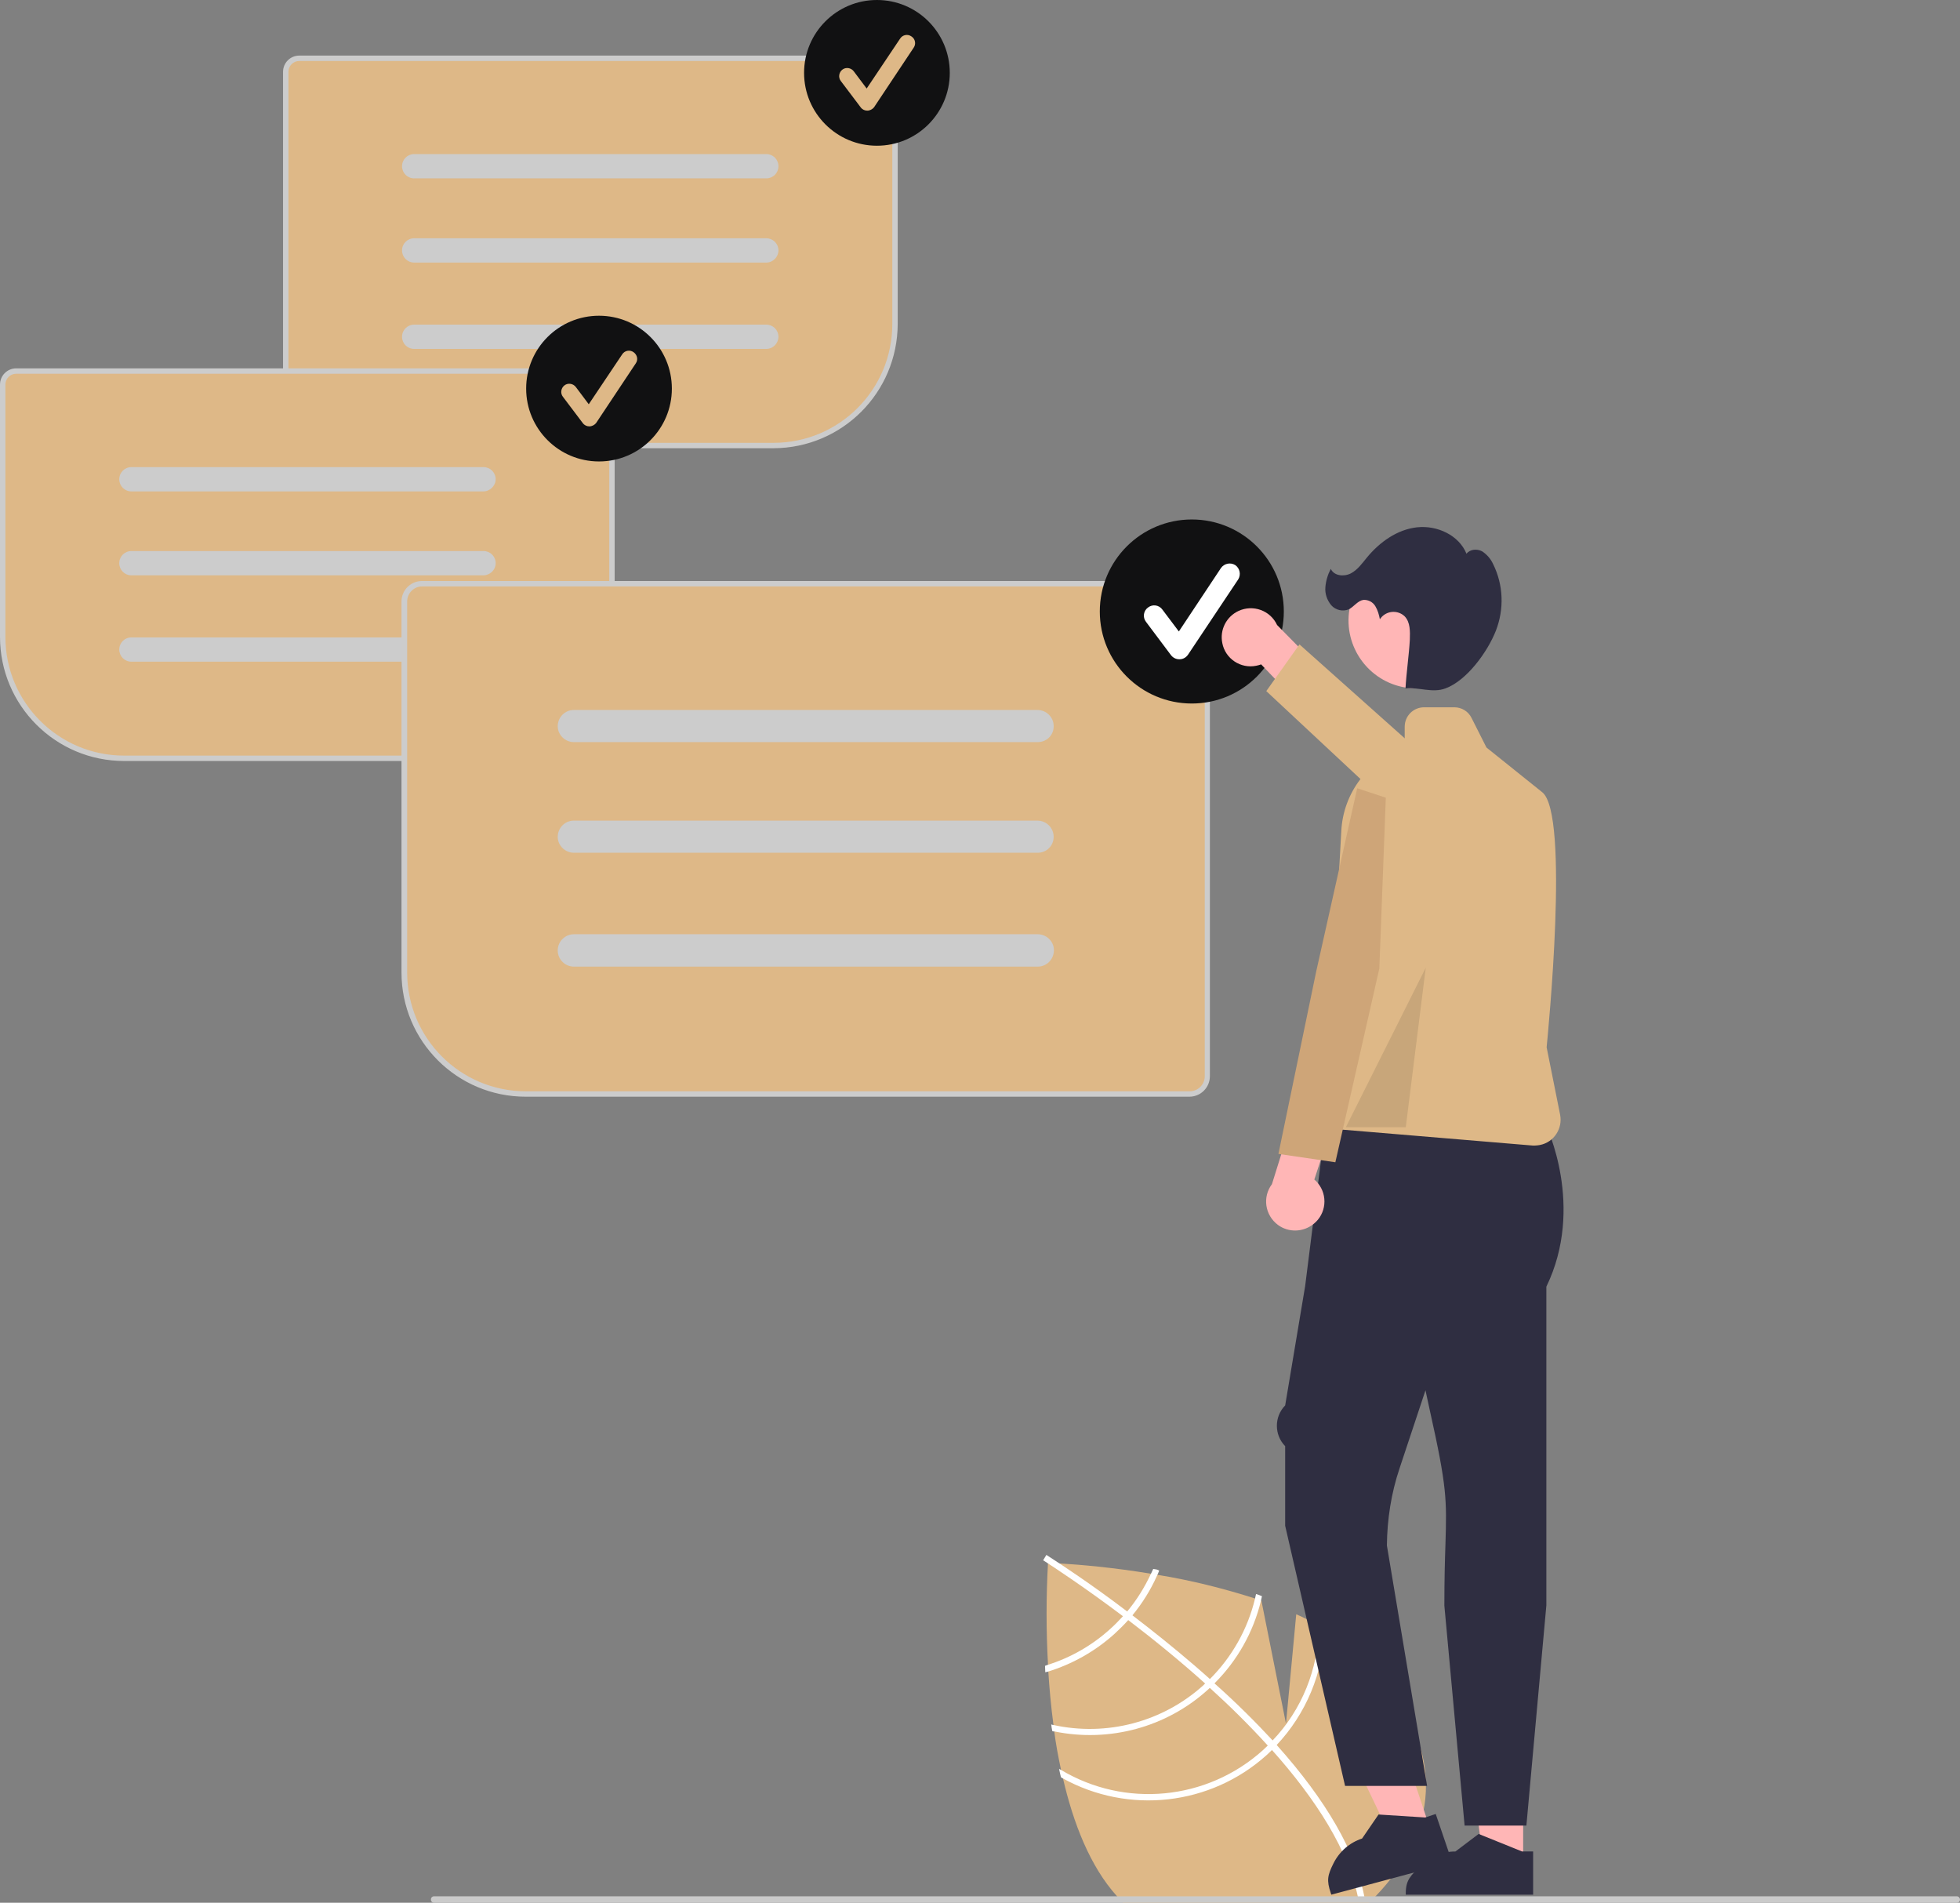 <?xml version="1.0" encoding="utf-8"?>
<!-- Generator: Adobe Illustrator 25.3.0, SVG Export Plug-In . SVG Version: 6.00 Build 0)  -->
<svg version="1.1" id="Calque_1" xmlns="http://www.w3.org/2000/svg" xmlns:xlink="http://www.w3.org/1999/xlink" x="0px" y="0px"
	 viewBox="0 0 726.4 705.1" style="enable-background:new 0 0 726.4 705.1;" xml:space="preserve">
<rect x="0" y="0" width="726.4" height="705.1" fill="#808080" stroke="none"/>
<style type="text/css">
	.st0{fill:#DEB887;}
	.st1{fill:#FFFFFF;}
	.st2{fill:#CCCCCC;}
	.st3{fill:#111112;}
	.st4{fill:#FFB6B6;}
	.st5{fill:#2F2E41;}
	.st6{fill:#CEA578;}
	.st7{opacity:0.1;enable-background:new    ;}
	.st8{fill:#CACACA;}
</style>
<path class="st0" d="M509.8,702.7c-0.8,0.8-1.6,1.6-2.4,2.4h-91.2c-0.8-0.8-1.5-1.6-2.2-2.4c0,0-0.1-0.1-0.1-0.1
	c-9.9-11-16.1-26.9-20-43.8c-0.2-1-0.5-2-0.7-3.1c-1-4.7-1.9-9.5-2.5-14.2c-0.1-0.8-0.2-1.6-0.3-2.5c-0.9-6.8-1.5-13.5-1.9-19.8
	c0-0.8-0.1-1.6-0.1-2.4c-0.7-12.5-0.7-25.1,0-37.6c0,0,0.1,0,0.4,0c0.7,0,2.3,0.1,4.6,0.2c6.5,0.4,18.9,1.4,33.3,3.8
	c0.8,0.1,1.6,0.3,2.4,0.4c12.3,2,24.3,5,36.2,8.8c0.7,0.2,1.5,0.5,2.2,0.8l0,0l9.1,45.5l3.8-40.5c3,1.3,5.9,2.8,8.7,4.3
	c0.8,0.4,1.5,0.9,2.3,1.3c6.4,3.6,12.2,8.2,17.2,13.5C538,650.4,531.7,679.9,509.8,702.7z"/>
<path class="st1" d="M471.7,645l1.6,1.8c18.3,20.5,29.2,39.4,32.5,56.7c0.1,0.3,0.1,0.5,0.1,0.8l-1.2,0.2l-1.1,0.2
	c-3.4-18.8-16.2-38.3-32.1-56.1c-0.5-0.6-1-1.2-1.6-1.7c-6.8-7.5-14.1-14.7-21.5-21.4c-0.6-0.5-1.2-1.1-1.7-1.6
	c-9.8-8.8-19.7-16.8-28.5-23.5c-0.6-0.5-1.3-0.9-1.9-1.4c-15-11.3-26.6-18.8-29.2-20.5c-0.3-0.2-0.5-0.3-0.5-0.3l0.6-1l0,0l0.6-1
	c0,0,0.6,0.4,1.7,1.1c4,2.6,14.9,9.7,28.3,19.9c0.6,0.5,1.2,0.9,1.9,1.4c7.2,5.5,15,11.7,22.9,18.5c2,1.7,3.9,3.4,5.8,5.1
	c0.6,0.5,1.2,1,1.7,1.6C458.2,631,465.3,638.1,471.7,645z"/>
<path class="st1" d="M427.4,581.4c-0.3,0.7-0.6,1.3-0.9,1.9c-2.3,4.9-5.2,9.6-8.7,13.8c-0.5,0.6-1,1.2-1.6,1.8
	c-1.5,1.6-3,3.2-4.7,4.7c-6.7,6.1-14.7,10.7-23.4,13.4c-0.3,0.1-0.5,0.2-0.8,0.3c0,0.8,0.1,1.6,0.1,2.4c0.3-0.1,0.6-0.2,0.8-0.2
	c9.2-2.8,17.7-7.6,24.8-14c1.7-1.6,3.4-3.2,5-5c0.5-0.6,1.1-1.2,1.6-1.8c3.7-4.5,6.8-9.4,9.2-14.8c0.3-0.6,0.6-1.3,0.8-1.9
	C429,581.6,428.2,581.5,427.4,581.4z"/>
<path class="st1" d="M465.5,590.7c-0.1,0.6-0.3,1.2-0.4,1.8c-2.7,11.2-8.5,21.5-16.7,29.7c-0.6,0.6-1.2,1.1-1.8,1.7
	c-0.2,0.2-0.4,0.3-0.5,0.5c-15.1,13.7-35.9,19.2-55.8,14.8c-0.2,0-0.5-0.1-0.7-0.2c0.1,0.8,0.2,1.7,0.4,2.5c0.2,0.1,0.5,0.1,0.7,0.1
	c20.4,4.2,41.6-1.5,57-15.5c0.2-0.2,0.5-0.4,0.7-0.7c0.6-0.6,1.2-1.1,1.8-1.7c8.4-8.4,14.3-18.9,17.1-30.4c0.1-0.6,0.3-1.2,0.4-1.8
	C467,591.2,466.3,590.9,465.5,590.7z"/>
<path class="st1" d="M488.8,600.9c0,0.6,0,1.1,0,1.7c-0.2,15.8-6.3,31-17.2,42.4c-0.6,0.6-1.1,1.2-1.7,1.8c-0.6,0.6-1.3,1.2-1.9,1.8
	c-20.7,18.6-51.1,21.5-74.9,7.2c-0.2-0.1-0.4-0.2-0.6-0.3c0.2,1.1,0.5,2.1,0.7,3.1c0.2,0.1,0.3,0.2,0.5,0.3
	c24.5,13.6,54.9,10.2,75.7-8.5c0.6-0.6,1.3-1.2,1.9-1.8c0.6-0.6,1.2-1.2,1.7-1.8c11-11.6,17.4-26.9,17.9-42.9c0-0.5,0-1.1,0-1.6
	C490.4,601.8,489.6,601.4,488.8,600.9z"/>
<path class="st0" d="M286.7,165.6H110.9c-3,0-5.5-2.5-5.5-5.5V26.6c0-3,2.5-5.5,5.5-5.5h215.8c3,0,5.5,2.5,5.5,5.5v93.5
	C332.1,145.2,311.8,165.5,286.7,165.6z"/>
<path class="st2" d="M286.7,166.1H110.9c-3.3,0-6-2.7-6-6V26.6c0-3.3,2.7-6,6-6h215.8c3.3,0,6,2.7,6,6v93.5
	C332.6,145.5,312.1,166,286.7,166.1z M110.9,22.6c-2.2,0-4,1.8-4,4v133.5c0,2.2,1.8,4,4,4h175.8c24.3,0,44-19.7,44-44V26.6
	c0-2.2-1.8-4-4-4H110.9z"/>
<path class="st2" d="M284,66.1H153.5c-2.5,0-4.5-2-4.5-4.5c0-2.5,2-4.5,4.5-4.5H284c2.5,0,4.5,2,4.5,4.5
	C288.5,64.1,286.5,66.1,284,66.1z"/>
<path class="st2" d="M284,97.3H153.5c-2.5,0-4.5-2-4.5-4.5c0-2.5,2-4.5,4.5-4.5H284c2.5,0,4.5,2,4.5,4.5
	C288.5,95.2,286.5,97.3,284,97.3C284,97.3,284,97.3,284,97.3z"/>
<path class="st2" d="M284,129.3H153.5c-2.5,0-4.5-2-4.5-4.5c0-2.5,2-4.5,4.5-4.5H284c2.5,0,4.5,2,4.5,4.5
	C288.5,127.2,286.5,129.3,284,129.3C284,129.3,284,129.3,284,129.3z"/>
<circle class="st3" cx="325" cy="27" r="27"/>
<path class="st0" d="M321.4,41c-0.9,0-1.8-0.4-2.4-1.2l-7.4-9.8c-1-1.3-0.7-3.2,0.6-4.2s3.2-0.7,4.2,0.6l0,0l4.8,6.4l12.4-18.5
	c0.9-1.4,2.8-1.8,4.2-0.8c1.4,0.9,1.8,2.8,0.8,4.2l-14.7,22.1C323.3,40.5,322.4,41,321.4,41C321.4,41,321.4,41,321.4,41z"/>
<path class="st0" d="M221.8,281.5H46c-25.1,0-45.5-20.4-45.5-45.5v-93.5c0-3,2.5-5.5,5.5-5.5h215.8c3,0,5.5,2.5,5.5,5.5V276
	C227.3,279,224.8,281.5,221.8,281.5z"/>
<path class="st2" d="M221.8,282H46c-25.4,0-46-20.6-46-46v-93.5c0-3.3,2.7-6,6-6h215.8c3.3,0,6,2.7,6,6V276
	C227.8,279.3,225.1,282,221.8,282z M6,138.5c-2.2,0-4,1.8-4,4V236c0,24.3,19.7,44,44,44h175.8c2.2,0,4-1.8,4-4V142.5
	c0-2.2-1.8-4-4-4H6z"/>
<path class="st2" d="M179.1,182.1H48.7c-2.5,0-4.5-2-4.5-4.5c0-2.5,2-4.5,4.5-4.5c0,0,0,0,0,0h130.5c2.5,0,4.5,2,4.5,4.5
	C183.7,180,181.6,182.1,179.1,182.1C179.1,182.1,179.1,182.1,179.1,182.1z"/>
<path class="st2" d="M179.1,213.2H48.7c-2.5,0-4.5-2-4.5-4.5c0-2.5,2-4.5,4.5-4.5h130.5c2.5,0,4.5,2,4.5,4.5
	S181.6,213.2,179.1,213.2L179.1,213.2z"/>
<path class="st2" d="M179.1,245.2H48.7c-2.5,0-4.5-2-4.5-4.5c0-2.5,2-4.5,4.5-4.5h130.5c2.5,0,4.5,2,4.5,4.5
	S181.6,245.2,179.1,245.2L179.1,245.2z"/>
<circle class="st3" cx="222" cy="144" r="27"/>
<path class="st0" d="M218.4,158c-0.9,0-1.8-0.4-2.4-1.2l-7.4-9.8c-1-1.3-0.7-3.2,0.6-4.2s3.2-0.7,4.2,0.6l4.8,6.4l12.4-18.5
	c0.9-1.4,2.8-1.8,4.2-0.8s1.8,2.8,0.8,4.2l0,0l-14.7,22.1C220.3,157.5,219.4,158,218.4,158C218.4,158,218.4,158,218.4,158z"/>
<path class="st0" d="M440.8,405.9h-246c-25.1,0-45.5-20.4-45.5-45.5V222.9c0-3.9,3.2-7.1,7.1-7.1h284.4c3.9,0,7.1,3.2,7.1,7.1v175.9
	C447.9,402.7,444.7,405.9,440.8,405.9z"/>
<path class="st2" d="M440.8,406.4h-246c-25.4,0-46-20.6-46-46V222.9c0-4.2,3.4-7.6,7.6-7.6h284.4c4.2,0,7.6,3.4,7.6,7.6v175.9
	C448.4,403,445,406.4,440.8,406.4z M156.5,217.3c-3.1,0-5.6,2.5-5.6,5.6v137.5c0,24.3,19.7,44,44,44h246c3.1,0,5.6-2.5,5.6-5.6
	V222.9c0-3.1-2.5-5.6-5.6-5.6H156.5z"/>
<path class="st2" d="M384.6,275H212.7c-3.3,0-6-2.7-6-5.9c0-3.3,2.7-6,5.9-6c0,0,0,0,0,0h171.9c3.3,0,6,2.7,6,5.9
	C390.6,272.4,387.9,275,384.6,275C384.6,275,384.6,275,384.6,275z"/>
<path class="st2" d="M384.6,316H212.7c-3.3,0-6-2.7-6-5.9c0-3.3,2.7-6,5.9-6c0,0,0,0,0,0h171.9c3.3,0,6,2.7,6,6S387.9,316,384.6,316
	L384.6,316z"/>
<path class="st2" d="M384.6,358.2H212.7c-3.3,0-6-2.7-6-6s2.7-6,6-6h171.9c3.3,0,6,2.7,6,5.9C390.6,355.5,387.9,358.2,384.6,358.2
	C384.6,358.2,384.6,358.2,384.6,358.2z"/>
<circle class="st3" cx="441.7" cy="226.6" r="34.1"/>
<path class="st1" d="M437,244.3c-1.2,0-2.3-0.6-3-1.5l-9.3-12.4c-1.3-1.7-0.9-4.1,0.8-5.3c1.7-1.3,4.1-0.9,5.3,0.8l0,0l6.1,8.1
	l15.6-23.5c1.2-1.7,3.5-2.2,5.3-1.1c1.7,1.2,2.2,3.5,1.1,5.3l-18.6,27.9c-0.7,1-1.8,1.7-3.1,1.7C437.1,244.3,437.1,244.3,437,244.3z
	"/>
<polygon class="st4" points="530.1,677.9 516.3,682.5 491.7,631.1 512.2,624.3 "/>
<path class="st5" d="M538.2,690.1l-44.8,12l-0.2-0.6c-1.6-4.7-1.2-6.6,1-11c2.2-4.4,6-7.7,10.6-9.2l0,0l6.1-8.9l17.3,1.1l3.9-1.3
	L538.2,690.1z"/>
<polygon class="st4" points="564.5,690.9 549.8,690.9 542.8,634.4 564.5,634.4 "/>
<path class="st5" d="M568.2,702.1l-47.2,0v-0.6c0-4.9,1.9-6.5,5.4-10c3.4-3.5,8.1-5.4,13-5.4h0l8.6-6.5l16.1,6.5l4.1,0L568.2,702.1z
	"/>
<path class="st4" d="M453,238.3c1.1,5.8,6.8,9.6,12.6,8.4c0.6-0.1,1.2-0.3,1.8-0.5l16.9,17.7l13.2-7.7l-24.2-24.6
	c-2.5-5.4-8.9-7.7-14.3-5.2C454.5,228.5,452,233.4,453,238.3z"/>
<polygon class="st0" points="562.4,327.1 570,319.2 526,278.4 481.6,238.8 469.3,256.1 515.8,299.5 "/>
<path class="st5" d="M535.3,595c0-9.9,0.2-17,0.4-22.7c0.5-16.6,0.6-21.1-5.8-49.7l-1.6-7.4l-9.6,28.9c-3.1,9.2-4.6,18.9-4.7,28.6
	l14.9,89.1h-30.4l-22.2-96.4l0-29.5c-4.1-4.2-4.1-10.9,0-15.1l7.4-44.2l7.5-59.5H573c0,0,14.5,30,0.1,59.7l0,118.1l-7.4,81.6h-22.9
	L535.3,595z"/>
<path class="st0" d="M568,424.5l-76.6-6.4l-0.4,0l6.1-110.1c0.7-14.2,10-26.4,23.5-31v-7.7c0-4,3.2-7.2,7.2-7.2h11.2
	c2.7,0,5.2,1.5,6.4,4l5.5,10.9l20.7,16.6c10.2,8.2,2,90.2,1.6,94.5l5,25c1,5.1-2.3,10.2-7.5,11.2c-0.6,0.1-1.2,0.2-1.8,0.2
	C568.5,424.5,568.3,424.5,568,424.5z"/>
<path class="st4" d="M486.9,453.5c4.6-3.7,5.3-10.5,1.5-15.1c-0.4-0.5-0.8-0.9-1.3-1.3l7.6-23.2l-13-8.1l-10.3,33
	c-3.6,4.8-2.6,11.5,2.2,15.1C477.5,456.8,483,456.7,486.9,453.5L486.9,453.5z"/>
<polygon class="st6" points="513.6,295.6 503,292.1 487.8,360 473.8,427.6 494.9,430.7 511.2,358.9 "/>
<ellipse transform="matrix(0.16 -0.987 0.987 0.16 214.046 711.408)" class="st4" cx="525.1" cy="229.9" rx="25.2" ry="25.2"/>
<path class="st5" d="M491.2,217.6c0.2-2.4,0.9-4.7,2-6.8c1.2,2.6,4.8,3,7.4,1.7c2.5-1.3,4.2-3.7,6-5.9c4.7-5.7,11.2-10.4,18.6-11.2
	c7.4-0.8,15.5,2.9,18.3,9.8c1.3-1.7,3.9-1.9,5.8-0.9c1.8,1.2,3.2,2.8,4.1,4.8c3.8,7.7,4.1,16.6,1,24.6c-3.1,7.9-10.8,18.5-18.7,21.4
	c-4.8,1.8-9.7-0.5-14.8,0c0.3-5.6,1.3-12.5,1.6-18c0.1-3.1,0.2-6.5-1.9-8.7c-2.4-2.3-6.2-2.2-8.5,0.2c-0.2,0.3-0.5,0.5-0.7,0.9
	c-0.3-1.7-0.8-3.4-1.7-4.9c-0.9-1.5-2.6-2.4-4.4-2.3c-2.1,0.3-3.5,2.5-5.4,3.5c-2.3,0.9-4.9,0.3-6.5-1.5
	C491.8,222.4,491,220,491.2,217.6z"/>
<polygon class="st7" points="528.4,358.6 498.8,417.7 521,417.7 "/>
<path class="st8" d="M726.4,703.9c0,0.7-0.5,1.2-1.2,1.2c0,0,0,0,0,0H160.9c-0.7,0-1.2-0.5-1.2-1.2s0.5-1.2,1.2-1.2h564.3
	C725.9,702.7,726.4,703.3,726.4,703.9C726.4,703.9,726.4,703.9,726.4,703.9z"/>
</svg>
